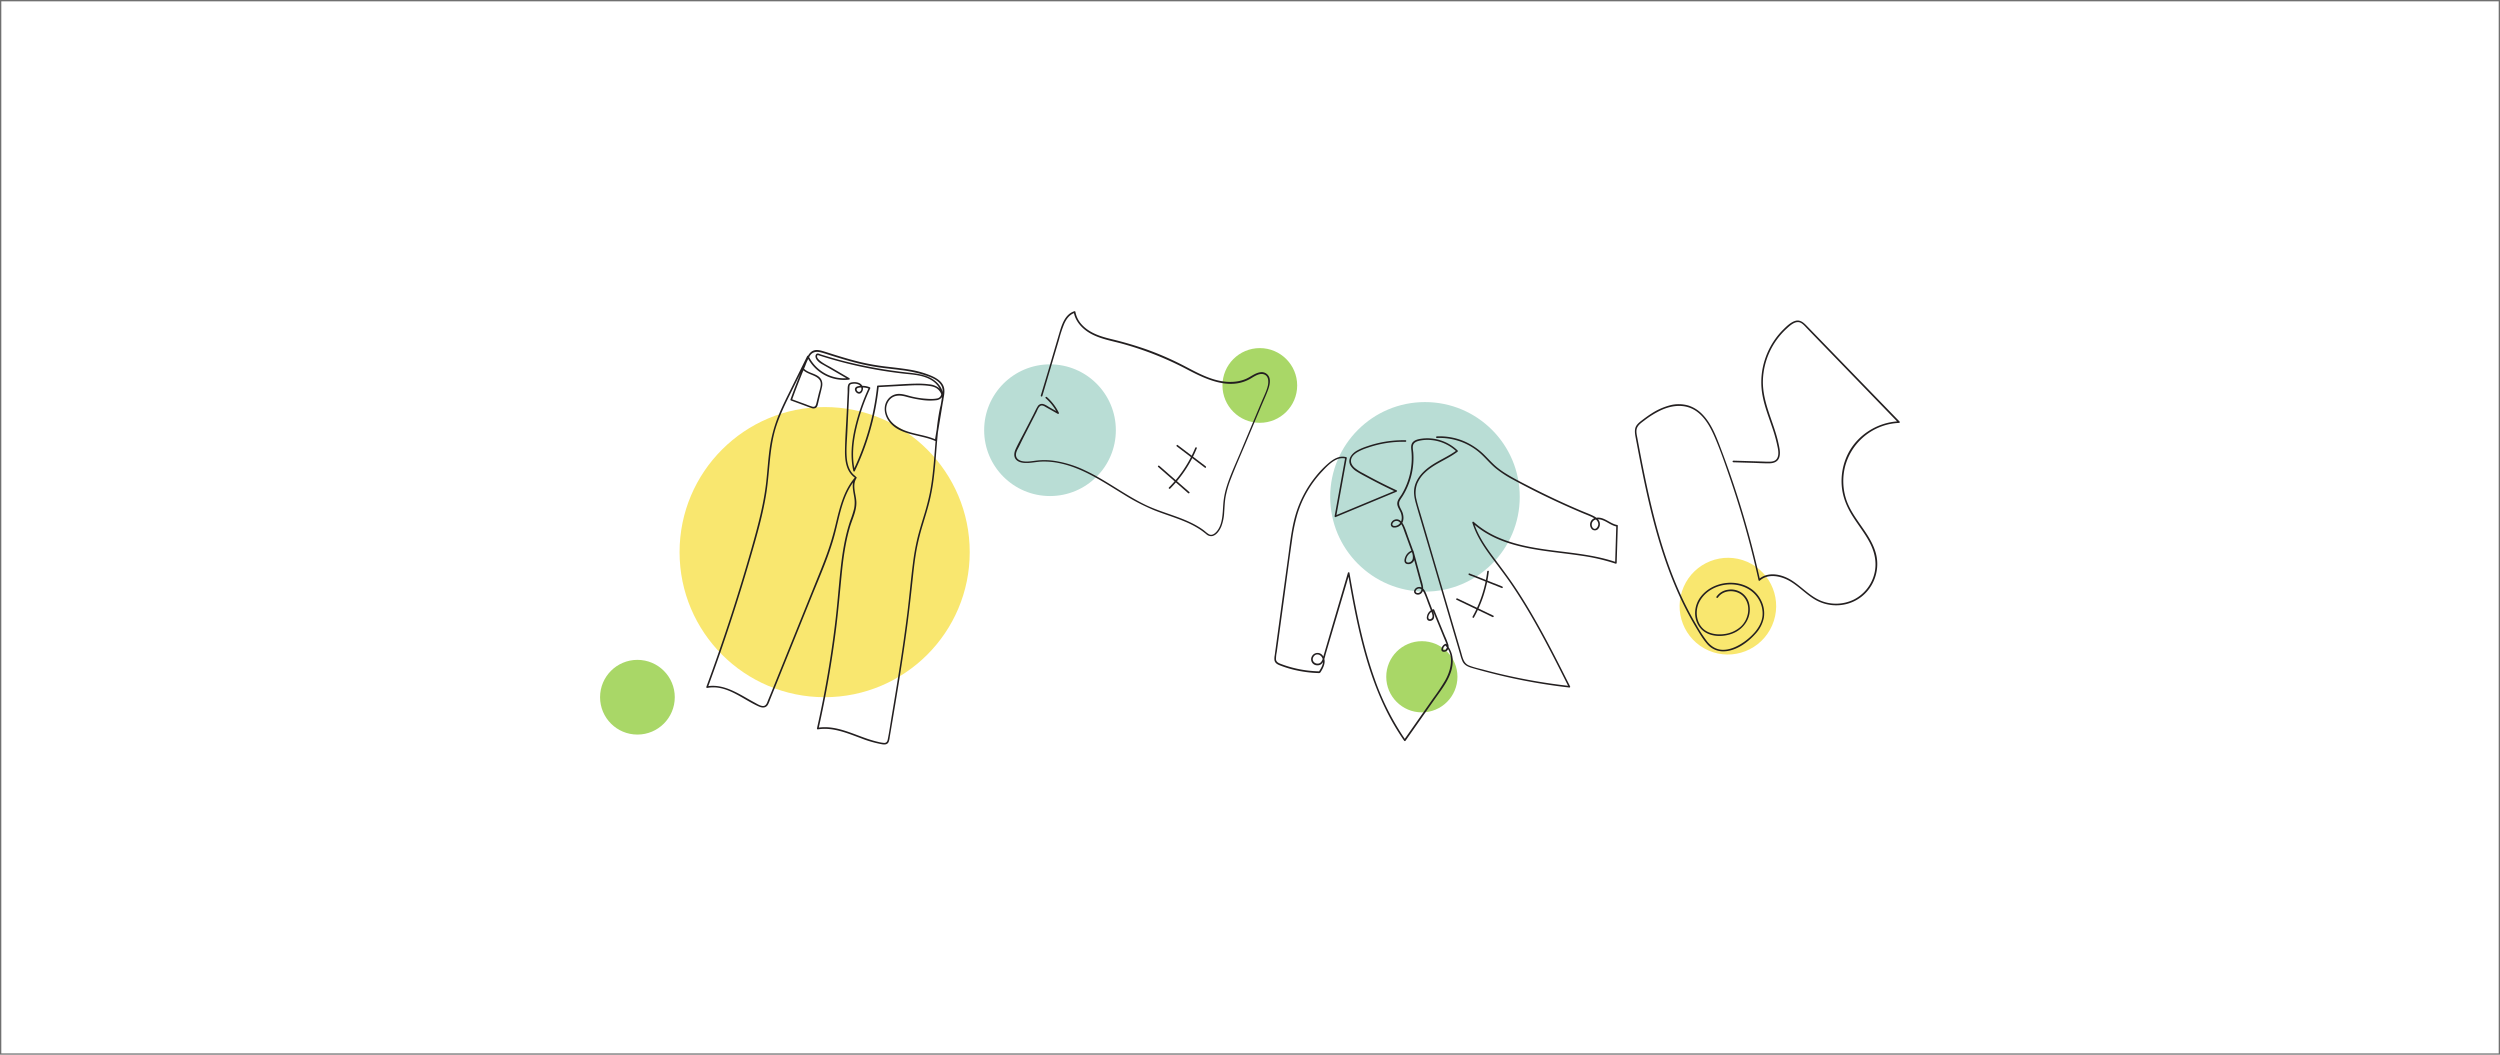 <svg xmlns="http://www.w3.org/2000/svg" width="1920" height="810" viewBox="0 0 1920 810">
  <g id="Group_76" data-name="Group 76" transform="translate(0 3142)">
    <g id="Rectangle_13" data-name="Rectangle 13" transform="translate(0 -3142)" fill="#fff" stroke="#707070" stroke-width="1">
      <rect width="1920" height="810" stroke="none"/>
      <rect x="0.5" y="0.5" width="1919" height="809" fill="none"/>
    </g>
    <g id="Group_75" data-name="Group 75" transform="translate(-1175 -2100)">
      <circle id="Ellipse_87" data-name="Ellipse 87" cx="28.69" cy="28.69" r="28.69" transform="translate(1635.85 -535.228)" fill="#a9d767"/>
      <circle id="Ellipse_88" data-name="Ellipse 88" cx="111.42" cy="111.42" r="111.42" transform="translate(1696.91 -729.388)" fill="#f9e76f"/>
      <ellipse id="Ellipse_89" data-name="Ellipse 89" cx="37.16" cy="37.06" rx="37.16" ry="37.06" transform="translate(2453.179 -557.24) rotate(-66.41)" fill="#f9e76f"/>
      <circle id="Ellipse_90" data-name="Ellipse 90" cx="28.69" cy="28.69" r="28.69" transform="translate(2113.85 -774.658)" fill="#a9d767"/>
      <circle id="Ellipse_91" data-name="Ellipse 91" cx="50.57" cy="50.57" r="50.57" transform="translate(1930.83 -762.178)" fill="#b9ddd5"/>
      <circle id="Ellipse_92" data-name="Ellipse 92" cx="27.34" cy="27.34" r="27.34" transform="translate(2239.64 -549.578)" fill="#a9d767"/>
      <circle id="Ellipse_93" data-name="Ellipse 93" cx="72.79" cy="72.79" r="72.79" transform="translate(2196.59 -733.208)" fill="#b9ddd5"/>
      <path id="Path_567" data-name="Path 567" d="M513.6,80.93l8.62-29.12,4.24-14.32a95.16,95.16,0,0,1,3.94-12c1.65-3.67,4.1-7.19,8.12-8.43l-.77-.44c1.25,7.07,6.5,12.68,12.57,16.15,7.55,4.32,16.32,5.74,24.62,8a247.369,247.369,0,0,1,50.57,20.12c14,7.33,31.5,15.48,47,7.25,3.2-1.7,7.43-5.18,11.3-3.83,3.62,1.26,3.66,5.47,3,8.61-.9,4-2.89,7.84-4.48,11.63l-5.59,13.31-11.36,27.08c-3.59,8.55-7.61,17.06-10.33,25.94a60.193,60.193,0,0,0-2.45,12.62c-.31,3.8-.37,7.63-1,11.4-.57,3.56-1.65,7.15-4,9.94-1.44,1.7-3.62,3.49-5.92,2.3-1.66-.86-3.06-2.36-4.58-3.45-13.27-9.52-30-12.25-44.48-19.27-15.87-7.69-29.87-18.71-45.84-26.19a83.161,83.161,0,0,0-24.63-7.61,53.621,53.621,0,0,0-12.91-.12c-3.2.37-6.37,1-9.61.67-2.79-.26-5.89-1.39-6.24-4.58-.26-2.43,1.22-4.74,2.28-6.81L499,113l6.61-12.89,3.41-6.66c.8-1.56,1.85-5,3.9-5.22,1.24-.15,2.42.67,3.46,1.26l2.94,1.66,6.09,3.44a.63.63,0,0,0,.86-.86,38.83,38.83,0,0,0-9.19-12c-.6-.53-1.49.35-.88.88a38,38,0,0,1,9,11.73l.85-.85L519.78,90c-1.83-1-3.87-2.64-6-3a3.81,3.81,0,0,0-3.82,2c-1.25,2-2.18,4.16-3.24,6.22l-7,13.55c-2.24,4.37-4.71,8.68-6.71,13.17-1.28,2.88-1.57,6.37,1.14,8.51,2.2,1.74,5.31,1.95,8,1.89,3.69-.09,7.3-.93,11-1.06a57.6,57.6,0,0,1,13.8,1.27c18.18,3.81,33.6,14.56,49.2,24a156.85,156.85,0,0,0,23.64,12.21c7.76,3.07,15.8,5.42,23.49,8.68a71.868,71.868,0,0,1,11.08,5.76c1.77,1.15,3.41,2.43,5.06,3.75a5.55,5.55,0,0,0,4.43,1.59c3.51-.6,6-4.46,7.24-7.48a34.913,34.913,0,0,0,2.17-10.7c.32-4,.4-8.1,1.11-12.09a75,75,0,0,1,4-13.68c3.52-9.21,7.55-18.24,11.37-27.32L681.39,89.5c1.87-4.45,3.92-8.86,5.59-13.38,1-2.83,1.91-6.25,1-9.23a6.22,6.22,0,0,0-7.06-4.2c-4,.59-7.18,3.41-10.76,5-8,3.53-17.29,2.79-25.45.24-9-2.8-17.15-7.68-25.53-11.87a232.732,232.732,0,0,0-25.33-10.85,279.347,279.347,0,0,0-27-7.94C558.58,35.29,550,32.68,544,26.18a19.86,19.86,0,0,1-5-9.93.63.63,0,0,0-.77-.44c-7.28,2.26-9.72,10.52-11.65,17l-9,30.55L512.39,80.6a.63.63,0,0,0,1.21.33Z" transform="translate(1461.91 -818.788)" fill="#231f20"/>
      <path id="Path_568" data-name="Path 568" d="M1032.43,235.76c4.28-6.43,14.56-6.35,19.59-.9,6.07,6.56,4.25,17.39-2,23.15a23,23,0,0,1-12,5.63c-4.81.77-10.28.34-14.54-2.2-7.47-4.45-9.07-14.85-5.33-22.22,8.57-16.88,36.14-18.66,45.72-1.92a21.181,21.181,0,0,1,2.82,12.49c-.48,4.82-3,9.18-6.1,12.77a45.873,45.873,0,0,1-11,9.1c-4,2.36-8.55,4.19-13.24,4.18-5,0-9-2.51-12.11-6.32a107.84,107.84,0,0,1-8.33-12.79,246.565,246.565,0,0,1-13.57-26.55c-8.15-18.53-14.23-37.91-19.19-57.51s-8.86-39.58-12.56-59.51c-.48-2.58-1.28-5.55-.09-8.06,1.08-2.29,3.47-3.88,5.43-5.36a69.278,69.278,0,0,1,12.56-7.8c8.71-4.06,18.78-5.16,27.09.45,7,4.76,11.28,12.76,14.54,20.39,4.19,9.77,7.68,19.89,11.14,29.94q10.83,31.44,18.71,63.79,1.93,7.94,3.68,15.91a.64.64,0,0,0,1,.27c6.22-5.55,15.67-3.64,22.34,0,7.69,4.26,13.55,11.17,21.33,15.31a32.27,32.27,0,0,0,23.69,2.47,31,31,0,0,0,18.39-14.2,32.17,32.17,0,0,0,3.81-22.64c-1.64-7.85-6-14.73-10.53-21.25-4.68-6.8-9.76-13.57-12.5-21.45a45.49,45.49,0,0,1-1-26.07,44.9,44.9,0,0,1,35.07-32.56,43.9,43.9,0,0,1,6.27-.7.64.64,0,0,0,.44-1.07L1131.39,58.7l-20.2-20.83-10.1-10.41c-2.59-2.67-5.35-5.48-9.39-4.19-3.51,1.12-6.57,4.14-9.13,6.68a55.929,55.929,0,0,0-6.91,8.36,58.18,58.18,0,0,0-8.61,20.1,55.9,55.9,0,0,0-.34,22.13c1.55,8.44,4.71,16.45,7.44,24.55a114.005,114.005,0,0,1,3.59,12.53c.73,3.39,2.08,8.26,0,11.43-1.18,1.8-3.32,2.25-5.35,2.31-2.19.07-4.4-.09-6.6-.15l-14.34-.43-7.18-.21a.63.63,0,0,0,0,1.25l14.35.43c4.51.13,9.07.46,13.58.37,3.29-.07,6.34-1.25,7.39-4.62s.12-7.19-.58-10.49c-3.46-16.34-12.43-31.43-12-48.51a56.32,56.32,0,0,1,18-39.62c2.76-2.52,7.07-6.73,11.1-4.65,1.9,1,3.36,2.82,4.82,4.33l5,5.2,20,20.65,40,41.3,5.05,5.2.45-1.06c-16.25.68-31.74,10.34-39.09,24.92a47,47,0,0,0-4.75,25.14c.76,8.47,4,16.08,8.55,23.19,4.4,6.93,9.64,13.36,13.33,20.73,3.76,7.53,5.22,15.82,2.88,24a30.33,30.33,0,0,1-15.45,18.89,31.21,31.21,0,0,1-25.25,1c-8.39-3.42-14.54-10.49-22-15.36-6.09-4-14.47-6.63-21.56-3.82a14.63,14.63,0,0,0-4.38,2.72l1.05.28a715.567,715.567,0,0,0-19-69.46q-5.61-17.12-12.07-33.93c-3.22-8.36-6.78-17.08-13.13-23.61A26.079,26.079,0,0,0,1010,88.3a26.73,26.73,0,0,0-14.52-.2,49.42,49.42,0,0,0-14.19,6.38c-2.24,1.41-4.39,3-6.49,4.56-1.88,1.46-4,2.94-5.19,5.07s-1,4.8-.61,7.23c.46,2.65,1,5.29,1.48,7.93q1.51,8.07,3.1,16.1c2.14,10.75,4.42,21.46,7,32.11,5.11,21,11.39,41.85,20,61.75a246.43,246.43,0,0,0,14.7,28.88c2.63,4.4,5.27,9,8.62,12.93a16.29,16.29,0,0,0,12.28,6c9.57.13,18.87-6.51,25-13.35a25.489,25.489,0,0,0,6.52-12.33,21.871,21.871,0,0,0-1.84-12.94c-8.43-18.2-35.52-18.26-46.87-3-5.08,6.83-5.64,16.64-.23,23.47,5.88,7.43,17.57,7.6,25.66,4.13s13.67-11.69,12.33-20.75a14.25,14.25,0,0,0-16.63-12.55,12.58,12.58,0,0,0-8.8,5.36c-.44.67.64,1.3,1.08.63Z" transform="translate(1461.91 -818.788)" fill="#231f20"/>
      <path id="Path_572" data-name="Path 572" d="M831.72,237.45l27.63,13.23c.72.34,1.36-.73.63-1.08l-27.63-13.23C831.63,236.02,830.99,237.1,831.72,237.45Z" transform="translate(1461.91 -818.788)" fill="#231f20"/>
      <path id="Path_573" data-name="Path 573" d="M841.32,218.41l25.18,10c.75.3,1.07-.91.33-1.2l-25.18-10C840.91,216.91,840.58,218.12,841.32,218.41Z" transform="translate(1461.91 -818.788)" fill="#231f20"/>
      <path id="Path_574" data-name="Path 574" d="M845.06,251.05a95.331,95.331,0,0,0,11.45-35.32c.09-.8-1.16-.8-1.25,0A93.661,93.661,0,0,1,844,250.42a.63.63,0,0,0,1.08.63Z" transform="translate(1461.91 -818.788)" fill="#231f20"/>
      <path id="Path_575" data-name="Path 575" d="M602.54,135.4l23.07,20.16c.61.52,1.49-.36.89-.89l-23.08-20.15c-.6-.53-1.49.35-.88.88Z" transform="translate(1461.91 -818.788)" fill="#231f20"/>
      <path id="Path_576" data-name="Path 576" d="M616.89,119.64,638.47,136c.64.49,1.27-.6.63-1.08l-21.58-16.36c-.64-.49-1.27.59-.63,1.08Z" transform="translate(1461.91 -818.788)" fill="#231f20"/>
      <path id="Path_577" data-name="Path 577" d="M611.74,152.07a95.09,95.09,0,0,0,20.49-31c.31-.74-.9-1.06-1.2-.33a93.828,93.828,0,0,1-20.17,30.41.622.622,0,0,0,.88.88Z" transform="translate(1461.91 -818.788)" fill="#231f20"/>
      <path id="Path_582" data-name="Path 582" d="M370,142.41c-4.64-3.33-6.18-9-6.61-14.48-.48-6.2.15-12.49.44-18.68l1.06-22.67.53-11.33A11.667,11.667,0,0,1,365.6,73c.3-1.21,1.55-1.36,2.59-1.47a7.72,7.72,0,0,1,4.42.65c1.8,1,2.94,3.62,1.16,5.22-1,.92-2.31.11-2.7-1-.66-1.91,2.44-2,3.68-2a14,14,0,0,1,6,1l-.37-.92a157.272,157.272,0,0,0-10.83,31.27c-2.46,10.72-3.54,21.89-1.12,32.72a.63.63,0,0,0,1.14.15A198.909,198.909,0,0,0,387.98,73.5l-.63.63L407,73.09c6.29-.33,12.64-.77,18.91,0,2.75.34,5.46.81,7.57,2.75a9.18,9.18,0,0,1,3,6.44c.09,2.82-1.08,5.78-1.63,8.53-.61,3-1.12,6.06-1.55,9.12-1.7,12.09-2.25,24.3-3.45,36.45-.61,6.31-1.41,12.6-2.63,18.83a185.86,185.86,0,0,1-4.74,18.15c-1.81,5.99-3.64,11.82-5.06,17.84a175.535,175.535,0,0,0-3.22,18.37c-1.65,12.71-2.72,25.5-4.31,38.22-3.25,26.08-7.44,52-11.8,77.93-1.06,6.3-1.95,12.65-3.21,18.91-.33,1.66-1,2.8-2.9,2.71a28.407,28.407,0,0,1-4.39-.77c-2.7-.61-5.35-1.4-8-2.27-10.2-3.41-20.24-8.39-31.15-9a36,36,0,0,0-7.47.41l.77.77q8.7-38.56,13.6-77.84c1.6-13,2.73-25.93,4-38.92,1.24-12.75,2.84-25.55,6.45-37.89,1.87-6.39,5.3-12.84,5-19.65-.26-5.9-3.45-12.77.13-18.2.39-.59-.51-1.29-1-.76-9.07,10.33-12.08,24-15.23,37a209.7,209.7,0,0,1-6.45,21.67c-2.84,7.85-6,15.57-9.17,23.32l-19.27,47.7-9.57,23.69-4.84,12L303,314.44c-.8,2-1.45,4.74-4.14,4.55-2.11-.15-4.19-1.55-6-2.52s-3.5-1.92-5.24-2.91c-3.48-2-6.94-4-10.55-5.71-6.62-3.18-13.74-5.3-21.11-3.94l.77.77q18.17-49.28,32.79-99.76c4.79-16.55,9.66-33.21,12.25-50.28,2.57-16.91,2.22-34.3,7.56-50.71,3-9.07,7.21-17.63,11.44-26.16l13.29-26.85H333a31.54,31.54,0,0,0,32.23,17.41c.56-.07.57-.89.15-1.14l-14.52-8.48c-1.74-1-13.27-6.44-9.52-9.54l-.61.16A332.57,332.57,0,0,0,385.45,60.6q10.86,1.95,21.85,3.17c7.1.79,14.73,1.1,21,4.92a17.19,17.19,0,0,1,6.39,6.5c.73,1.39,1.49,3.21,1.18,4.81a3.867,3.867,0,0,1-3.35,2.82c-3.28.64-7,.28-10.27,0a64.21,64.21,0,0,1-11.16-2.1c-2.94-.81-6-1.72-9-1.34a10.67,10.67,0,0,0-7.18,4.23c-3.37,4.46-2.88,10.47-.15,15.11,7.48,12.69,24.84,11.38,36.7,16.79.33.15.85.06.92-.38l3.4-20.56,1.65-10c.48-2.93,1.27-6,.87-9-.68-5-5.11-8-9.36-9.93a73.05,73.05,0,0,0-17.36-5c-6-1-12.13-1.64-18.21-2.37a174.362,174.362,0,0,1-19.79-3.5c-6.49-1.57-12.88-3.47-19.25-5.44-3.2-1-6.38-2.06-9.59-3-2.44-.7-5.19-1.22-7.56,0s-3.64,3.71-4.66,6c-1.45,3.32-2.84,6.66-4.2,10q-4.32,10.6-8.18,21.29a.64.64,0,0,0,.44.77l10.67,3.93c1.65.61,3.29,1.29,5,1.82A3.86,3.86,0,0,0,339.7,90c1.12-.78,1.39-2.21,1.69-3.46l1-4.24c.67-2.76,1.38-5.5,2-8.26.84-3.67-.3-6.76-3.53-8.72-3.58-2.17-8.57-2.73-11.1-6.36-.46-.65-1.54,0-1.08.63,1.94,2.78,5.17,3.95,8.18,5.2,3.25,1.34,6.74,3.07,6.6,7.13-.08,2.45-1.08,5.08-1.65,7.44s-1.18,4.92-1.8,7.38c-.42,1.64-1.07,2.87-3,2.37a54,54,0,0,1-5.17-1.86l-10.95-4,.44.77q3.19-8.91,6.71-17.69,1.72-4.34,3.53-8.63a49,49,0,0,1,3.53-7.69c1.94-3,4.92-3.44,8.21-2.63,2.93.71,5.8,1.75,8.67,2.65,5.91,1.84,11.83,3.64,17.83,5.2a165.743,165.743,0,0,0,18.2,3.7c5.71.81,11.46,1.35,17.18,2.11a101.31,101.31,0,0,1,17.24,3.57c4.73,1.49,10.74,3.51,13.45,8,1.84,3.07,1.11,6.57.56,9.9l-1.79,10.87-3.55,21.44.92-.37c-7.51-3.42-15.84-4-23.53-6.87-6.42-2.38-12.66-6.65-14.42-13.64a11.16,11.16,0,0,1,2.5-10.43c3.25-3.42,7.62-3.27,11.84-2.2a93.634,93.634,0,0,0,12.4,2.63,42.58,42.58,0,0,0,11.66.2c2.84-.46,4.95-2.35,4.67-5.41s-2.22-5.94-4.32-8c-5.49-5.49-13.39-6.82-20.8-7.63a353.676,353.676,0,0,1-53.84-9.78q-7.24-2-14.39-4.22c-1.51-.49-3.18-1.66-4.13.16-.67,1.28-.06,2.78.71,3.87a12,12,0,0,0,4,3.32L351,60.24l13.76,8,.15-1.14a30.32,30.32,0,0,1-30.83-16.84.62.62,0,0,0-1.07,0L321.15,74.21c-3.72,7.51-7.53,15-10.62,22.78a105.94,105.94,0,0,0-6.4,24.69c-1.16,8.42-1.66,16.91-2.6,25.35-1.93,17.29-6.52,34.1-11.26,50.79q-7.23,25.4-15.35,50.52-9.14,28.2-19.38,56c-.18.48.34.84.77.77,14.91-2.75,26.95,8.75,39.66,14.3,2.67,1.17,5.5,1.21,7-1.64.78-1.49,1.31-3.13,1.94-4.68l2.7-6.69,9.69-24,19.37-47.93c6.24-15.43,13.11-30.79,17.44-46.89,4-14.9,6.13-31.46,16.69-43.48l-1-.76c-2.92,4.42-1.59,9.77-.79,14.63a24.811,24.811,0,0,1,.05,9.29,74.641,74.641,0,0,1-2.8,8.86c-4.15,12-6.16,24.55-7.54,37.11-1.43,13-2.38,26-3.88,39q-2.33,19.93-5.64,39.75-3.72,22.22-8.68,44.19a.64.64,0,0,0,.77.77c11.53-1.83,22.58,3,33.17,6.88a83.82,83.82,0,0,0,16.43,4.64c2,.29,3.82.06,4.71-1.94a15.68,15.68,0,0,0,.82-3.71l.9-5.29c4.48-26.41,8.89-52.83,12.44-79.38,1.77-13.2,3.19-26.43,4.61-39.66.71-6.65,1.51-13.3,2.73-19.89a178.625,178.625,0,0,1,4.73-18.89c1.85-6.19,3.82-12.35,5.34-18.64a158.666,158.666,0,0,0,3.22-18.5c1.53-12.64,2-25.37,3.52-38a161.437,161.437,0,0,1,3.4-19.16,10.58,10.58,0,0,0-3.86-11.18,14.25,14.25,0,0,0-6.92-2.3,65.46,65.46,0,0,0-9.18-.51c-6.64.06-13.28.58-19.91.94l-10.14.54a.64.64,0,0,0-.62.62A196.88,196.88,0,0,1,368.45,138l1.14.15c-2.41-10.8-1.24-21.94,1.25-32.61a156.169,156.169,0,0,1,10.58-30.42.65.65,0,0,0-.38-.92,14.88,14.88,0,0,0-6.29-1.09c-1.36.07-3.54.13-4.52,1.21-1.37,1.52,0,4,1.73,4.64,2.71,1,4.36-2.55,3.81-4.76-.86-3.37-4.77-4.2-7.77-3.86-1.4.15-2.86.46-3.44,1.9-.71,1.75-.41,4.14-.5,6l-.72,15.51c-.46,9.66-1.19,19.35-1.31,29-.1,7.46.82,16,7.37,20.73.66.47,1.28-.62.63-1.08Z" transform="translate(1461.91 -818.788)" fill="#231f20"/>
      <path id="Path_583" data-name="Path 583" d="M792.56,114.89a84.81,84.81,0,0,0-19.91,1.93,83.233,83.233,0,0,0-9.56,2.7,44.43,44.43,0,0,0-7.91,3.36c-3.95,2.31-7.41,6.55-5,11.24a13.769,13.769,0,0,0,4.92,4.82c2.76,1.79,5.72,3.29,8.61,4.84q10.5,5.67,21.33,10.7l.15-1.14L738.5,172.75l.77.77,8.14-44.86a.64.64,0,0,0-.44-.77c-4.81-1.4-9.41,1.17-13,4.13a73.555,73.555,0,0,0-10.54,10.85,84.942,84.942,0,0,0-14.3,26c-3.71,11-5,22.64-6.52,34.08l-5,36.47-4.93,36.22-.6,4.4a12.651,12.651,0,0,0-.22,3.68c.33,2.13,2,3.2,3.86,3.95a83.893,83.893,0,0,0,16.44,4.63c2.72.49,5.46.86,8.2,1.1,1.39.12,2.78.21,4.18.27,1.13,0,2.08.38,2.74-.64,2.35-3.62,4.63-8.4,1.87-12.44a4.89,4.89,0,0,0-8.47.17,4.631,4.631,0,0,0,4,7c5,.26,5.69-5.75,6.75-9.36l5.15-17.51L747,225.61l2.5-8.51h-1.2c3.06,17.66,6.29,35.32,10.7,52.7,4.35,17.13,9.85,34,17.47,50a181.748,181.748,0,0,0,15,25.86.64.64,0,0,0,1.08,0l22.12-31.5c6-8.58,13.72-17.76,14.08-28.76a19,19,0,0,0-5-14,.65.65,0,0,0-.76-.09,5.36,5.36,0,0,0-2.82,3.48c-.32,1.3,0,2.29,1.44,2.56a3.51,3.51,0,0,0,3.16-1.24,4.82,4.82,0,0,0,.59-4.35,51.322,51.322,0,0,0-2.52-6.43l-2.75-6.73-5.51-13.45a.64.64,0,0,0-.77-.44,6.93,6.93,0,0,0-4.87,5.81,2.77,2.77,0,0,0,.77,2.67,2.93,2.93,0,0,0,2.87.18c2.8-1.2,2-4.65,1.11-6.88-1.53-4.09-3.11-8.16-4.67-12.24-.93-2.44-2-5.52-4.75-6.48a4.08,4.08,0,0,0-5.11,2.63c-.54,2.37,2,3.55,4,2.92,2.72-.88,3.2-3.78,2.78-6.29-.38-2.26-1.13-4.48-1.73-6.68l-1.77-6.49-3.81-14a.64.64,0,0,0-.77-.44,8.7,8.7,0,0,0-5.41,4.88c-.79,1.81-1.44,4.54.78,5.52a4.67,4.67,0,0,0,5.24-1.61c1.76-2.27,1-5.51.12-8-1.22-3.54-2.56-7-3.84-10.56-1.13-3.1-2.09-6.33-3.5-9.32-1-2-2.55-4.31-4.94-4.69a4.72,4.72,0,0,0-4.75,2.58,2.86,2.86,0,0,0-.13,2.36,2.51,2.51,0,0,0,2.44,1.38,6.75,6.75,0,0,0,5.92-3.18c1.53-2.39,1.4-5.51.53-8.11-1.07-3.24-4-6.07-2.09-9.58.73-1.35,1.68-2.58,2.47-3.89q1.33-2.2,2.44-4.52a55.689,55.689,0,0,0,5.37-28.13c-.15-1.89-.72-4.09-.14-5.94s2.39-2.7,4.13-3.17a28.28,28.28,0,0,1,10.33-.62,32.28,32.28,0,0,1,18.9,8.8l.13-1c-6.64,4.94-14.49,7.92-21.15,12.82-5.51,4-10.5,9.68-11.48,16.68-.57,4.13.38,8.25,1.51,12.2,1.27,4.51,2.62,9,3.94,13.49l8,27.15,15.82,54,4,13.58,2,6.79a33.632,33.632,0,0,0,1.85,5.45c1.78,3.59,5.38,4.47,8.95,5.49q6.57,1.89,13.22,3.57A442.605,442.605,0,0,0,911.57,304c2.27.29,4.53.56,6.8.81.51.06.73-.56.54-.94-8.74-17.38-17.48-34.77-27.16-51.66-4.82-8.43-9.88-16.72-15.27-24.8-5.24-7.84-10.94-15.32-16.57-22.88-6.12-8.21-11.95-16.83-15-26.71l-1,.6c22.65,20.45,54.88,20.87,83.38,25.14a150.81,150.81,0,0,1,26.63,6.14.63.63,0,0,0,.79-.61l.87-28.51a.62.62,0,0,0-.46-.6c-5.75-1-10.36-6.88-16.61-5.45a5.14,5.14,0,0,0-4.13,4,5.21,5.21,0,0,0,1.38,4.78,3.39,3.39,0,0,0,4.53-.12,5.48,5.48,0,0,0,1.28-5.49c-.74-2.33-3-3.84-5.09-4.85-3.13-1.51-6.42-2.7-9.61-4.06q-19.85-8.46-39.05-18.35c-6.18-3.18-12.42-6.33-18.31-10a58.8,58.8,0,0,1-8.32-6.15c-2.57-2.31-4.89-4.87-7.32-7.32A50.891,50.891,0,0,0,837,115.44a48.16,48.16,0,0,0-20.37-3.51c-.81,0-.81,1.29,0,1.25a47.15,47.15,0,0,1,31.58,10.27c4.7,3.79,8.45,8.6,13,12.52a83.639,83.639,0,0,0,14.57,9.54q16.8,9.15,34.19,17.15,8.77,4.05,17.67,7.82c2.73,1.16,5.54,2.18,8.21,3.47,2.19,1.05,4.71,2.7,4.73,5.42,0,2-2.2,5-4.18,2.83a4,4,0,0,1,1-5.88c2.81-1.59,6.37-.31,9,1.09s5.32,3.25,8.44,3.8l-.46-.6-.87,28.51.79-.6c-28.94-9.93-60.82-6.59-89.25-18.43a70.51,70.51,0,0,1-20.21-12.52.63.63,0,0,0-1,.61c2.62,8.59,7.34,16.29,12.55,23.54,5.48,7.64,11.34,15,16.66,22.73,11.09,16.17,20.75,33.27,29.85,50.61,5.13,9.77,10.08,19.62,15,29.47l.54-.94a442.826,442.826,0,0,1-52.28-9q-6.42-1.51-12.79-3.22c-4-1.07-8.27-1.94-12.12-3.51-4.23-1.72-4.91-6.3-6.06-10.24l-3.83-13.07L816,212.23l-7.65-26.15L804.5,173c-1.22-4.17-2.61-8.34-3.56-12.59a20.48,20.48,0,0,1,.53-12.08,24.761,24.761,0,0,1,6.2-8.75c5.71-5.42,13.07-8.5,19.74-12.5a58.2,58.2,0,0,0,5-3.33.63.63,0,0,0,.12-1,33.54,33.54,0,0,0-28.12-9c-2.18.33-4.63.86-6.2,2.54-1.78,1.92-1.39,4.52-1.15,6.9a54.56,54.56,0,0,1-7.4,33.17c-1.29,2.15-3.38,4.35-3.48,7s1.93,5,2.79,7.44c.93,2.67,1.09,6-1,8.18a5.52,5.52,0,0,1-3.34,1.73c-1.21.13-2.64-.27-2.1-1.77a3.34,3.34,0,0,1,5.7-.82c1.86,1.82,2.61,4.63,3.48,7l3.71,10.19c.63,1.73,1.29,3.47,1.89,5.22a10.081,10.081,0,0,1,.75,5.41,3.61,3.61,0,0,1-2.59,2.74c-1.26.35-2.62,0-2.54-1.49a7.48,7.48,0,0,1,5.19-6.6l-.76-.44,4.42,16.24,2.17,8c.59,2.17,1.85,5.82-.54,7.37a2.4,2.4,0,0,1-2.51.21c-1.15-.79-.38-2.11.52-2.69,2.21-1.44,4.17.59,5.16,2.46a65.256,65.256,0,0,1,2.88,7.21c1,2.67,2.07,5.35,3.06,8,.48,1.3,1.14,3,.46,4.33-.44.87-2.14,1.65-2.73.53s.18-2.7.72-3.57a5.47,5.47,0,0,1,3.13-2.39l-.77-.44,7.87,19.22q1,2.42,2,4.81c.57,1.4,1.3,2.93,1.11,4.47-.11.95-1.64,3.06-2.84,2-.45-.4.06-1.44.33-1.91a4.12,4.12,0,0,1,1.81-1.67l-.75-.09c7.39,7.56,4.68,19.15,0,27.34a162.154,162.154,0,0,1-9.2,13.7l-10.53,15L791.4,345h1.08a198.541,198.541,0,0,1-23.75-47.15c-6-16.79-10.25-34.14-13.79-51.59-2-9.81-3.76-19.67-5.47-29.53-.11-.64-1-.56-1.2,0l-12.36,42-6,20.52c-.77,2.62-1.25,7.06-4.73,7.2-2.8.11-4.91-2.55-3.38-5.14,2-3.32,5.88-1.92,7,1.24,1.32,3.6-1,7.21-2.84,10.15l.54-.31a89,89,0,0,1-20.73-2.85,82.183,82.183,0,0,1-9.54-3.08c-1.58-.64-3-1.45-3.18-3.34a27.293,27.293,0,0,1,.62-5.68l5.85-42.94c1.94-14.22,3.78-28.45,5.83-42.66a137.59,137.59,0,0,1,4.09-20,83.06,83.06,0,0,1,19.09-33c4.39-4.66,11-11.87,18.13-9.8l-.44-.77-8.14,44.87c-.07.4.29,1,.77.76l46.7-19.41c.43-.18.69-.89.14-1.14q-8.75-4.07-17.3-8.55-4.15-2.17-8.27-4.46a35.74,35.74,0,0,1-6.67-4.25c-1.89-1.68-3.3-4-2.67-6.59.57-2.41,2.68-4.16,4.7-5.4a39.892,39.892,0,0,1,7.7-3.35,82.839,82.839,0,0,1,29.37-4.66.63.63,0,0,0,0-1.25Z" transform="translate(1461.91 -818.788)" fill="#231f20"/>
    </g>
  </g>
</svg>
